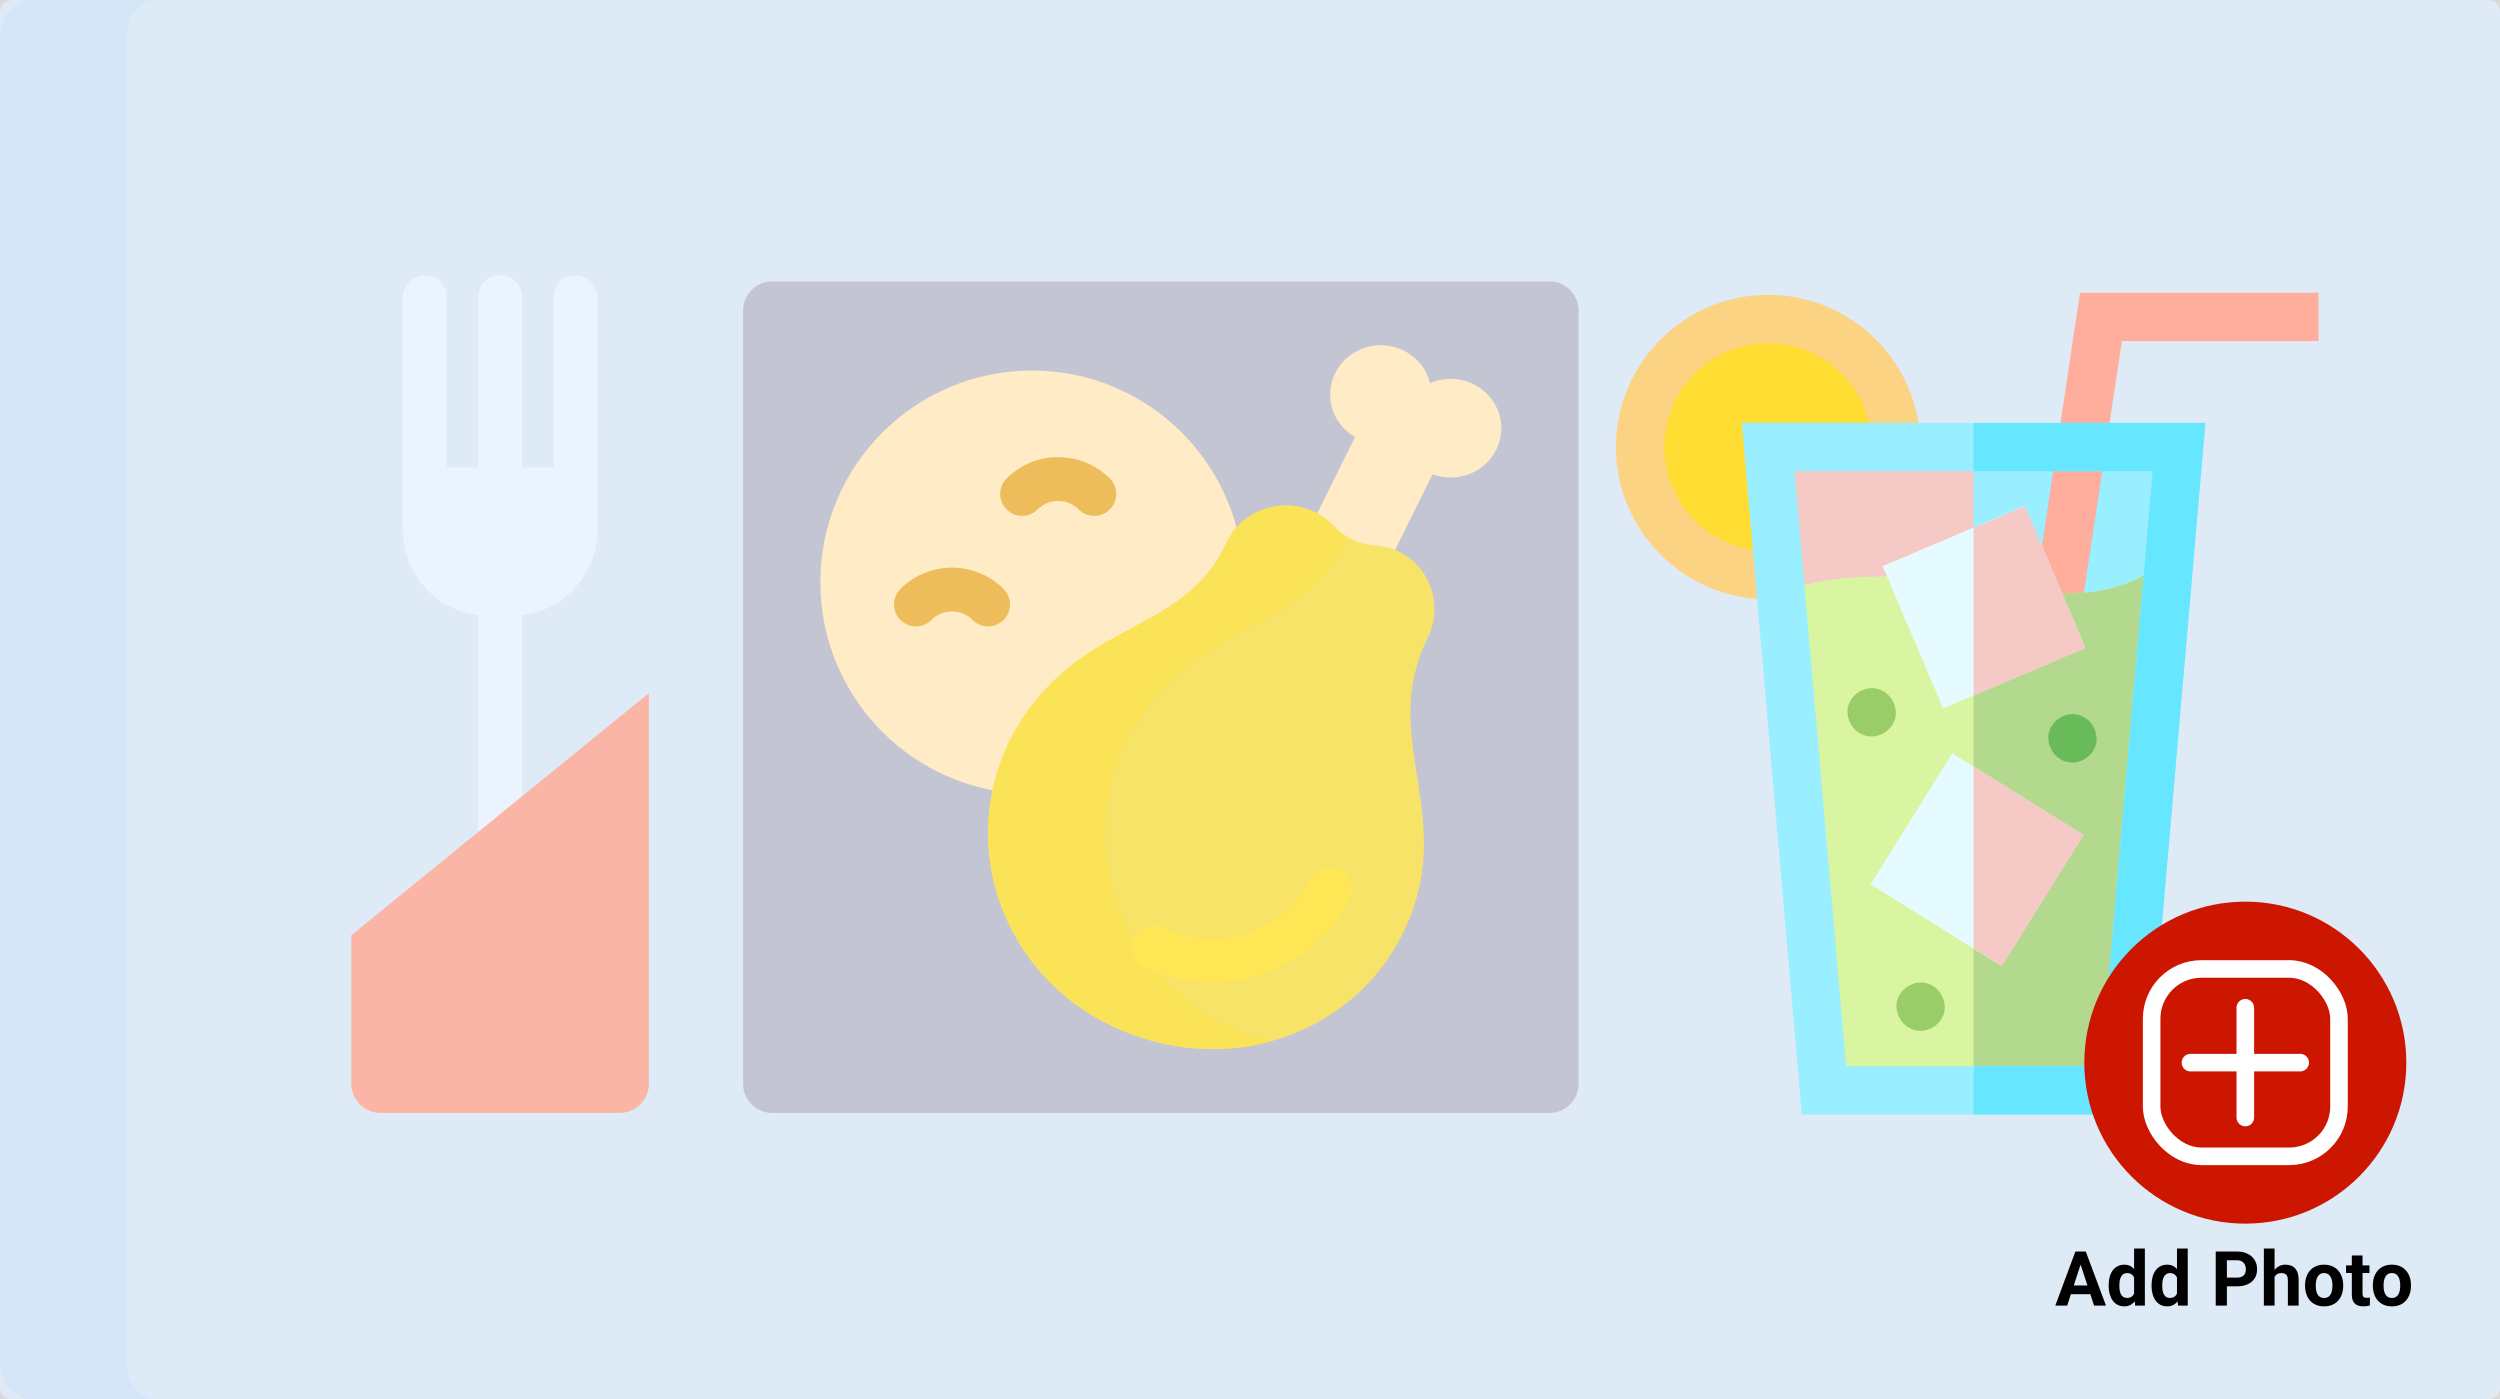 <svg width="427" height="239" viewBox="0 0 427 239" fill="none" xmlns="http://www.w3.org/2000/svg">
<rect width="427" height="239" fill="#D9D9D9"/>
<g style="mix-blend-mode:luminosity">
<path d="M425 0H2C0.895 0 0 0.895 0 2V237C0 238.105 0.895 239 2 239H425C426.105 239 427 238.105 427 237V2C427 0.895 426.105 0 425 0Z" fill="#DEEBF7"/>
<path d="M5.4 0H27C24.017 0 21.6 2.937 21.6 6.56V232.44C21.6 236.062 24.017 239 27 239H5.4C2.418 239 0 236.063 0 232.44V6.56C0 2.937 2.418 0 5.4 0Z" fill="#D4E6F8"/>
<path d="M269.632 53.054V185.097C269.632 187.857 267.395 190.093 264.636 190.093H131.912C129.152 190.093 126.916 187.857 126.916 185.097V53.054C126.916 50.295 129.152 48.059 131.912 48.059H264.636C267.395 48.059 269.632 50.295 269.632 53.054Z" fill="#C4C5D3"/>
<path d="M176.274 135.6C156.306 135.6 140.119 119.413 140.119 99.444C140.119 79.476 156.306 63.289 176.274 63.289C196.243 63.289 212.43 79.476 212.43 99.444C212.43 119.413 196.243 135.6 176.274 135.6Z" fill="#FFECC6"/>
<path d="M174.578 88.115C175.536 88.115 176.495 87.749 177.227 87.017C179.164 85.081 182.315 85.081 184.251 87.017C185.715 88.481 188.087 88.481 189.55 87.017C191.014 85.555 191.014 83.182 189.55 81.719C184.692 76.86 176.786 76.86 171.928 81.719C170.465 83.182 170.465 85.554 171.928 87.017C172.66 87.749 173.618 88.115 174.578 88.115Z" fill="#EDBD5C"/>
<path d="M156.442 106.991C157.401 106.991 158.36 106.625 159.091 105.893C161.028 103.956 164.179 103.956 166.116 105.893C167.579 107.356 169.951 107.356 171.415 105.893C172.878 104.43 172.878 102.058 171.415 100.594C166.557 95.736 158.651 95.736 153.793 100.594C152.329 102.057 152.329 104.43 153.793 105.893C154.524 106.625 155.483 106.991 156.442 106.991Z" fill="#EDBD5C"/>
<path d="M213.489 110.854L231.441 74.644C227.577 72.424 226.063 67.647 228.082 63.666C230.198 59.493 235.386 57.781 239.67 59.842C242.07 60.996 243.677 63.089 244.254 65.441C246.522 64.458 249.205 64.427 251.605 65.581C255.89 67.642 257.648 72.695 255.533 76.868C253.537 80.804 248.808 82.547 244.681 81.003L226.782 117.105L213.489 110.854Z" fill="#FFECC6"/>
<path d="M209.567 92.494C212.247 87.09 218.917 84.824 224.467 87.433C225.833 88.076 227.003 88.953 227.951 89.993C229.69 91.898 232.187 92.921 234.797 93.117C236.184 93.22 237.576 93.581 238.901 94.222C244.436 96.899 246.524 103.555 243.837 108.975C235.185 126.428 249.424 139.616 239.554 159.523C231.034 176.708 209.639 184.415 190.163 175.349C171.645 166.728 163.709 145.305 172.111 127.212C172.111 127.212 172.086 127.207 172.089 127.202C182.968 105.257 202.293 109.171 209.567 92.494Z" fill="#F8E369"/>
<path d="M172.111 127.212C172.111 127.212 172.086 127.207 172.089 127.202C182.968 105.257 202.293 109.171 209.567 92.494C212.247 87.09 218.917 84.824 224.467 87.433C225.832 88.076 227.003 88.953 227.951 89.993C228.556 90.655 229.256 91.204 230.017 91.655C229.851 91.926 229.694 92.205 229.55 92.495C222.276 109.171 202.951 105.257 192.072 127.202C192.07 127.208 192.094 127.213 192.094 127.213C183.692 145.305 191.628 166.728 210.146 175.349C212.433 176.413 214.746 177.238 217.062 177.852C208.67 180.148 199.21 179.561 190.163 175.349C171.645 166.728 163.709 145.305 172.111 127.212Z" fill="#FBE357"/>
<path d="M206.923 167.786C216.611 167.786 225.947 162.521 230.497 153.476C231.427 151.628 230.682 149.375 228.834 148.445C226.985 147.516 224.733 148.26 223.803 150.109C219.262 159.135 208.004 162.87 198.706 158.432C196.838 157.541 194.602 158.333 193.711 160.2C192.819 162.068 193.611 164.304 195.479 165.195C199.163 166.953 203.071 167.786 206.923 167.786Z" fill="#FFE654"/>
<path d="M85.416 47C87.485 47 89.162 48.677 89.162 50.747V182.605C89.162 184.674 87.485 186.352 85.416 186.352C83.347 186.352 81.669 184.674 81.669 182.605V50.747C81.669 48.677 83.347 47 85.416 47Z" fill="#EBF3FF"/>
<path d="M98.266 47C100.335 47 102.013 48.677 102.013 50.747V90.689C102.013 92.758 100.335 94.436 98.266 94.436C96.197 94.436 94.519 92.758 94.519 90.689V50.747C94.519 48.677 96.197 47 98.266 47Z" fill="#EBF3FF"/>
<path d="M72.565 47C74.634 47 76.312 48.677 76.312 50.747V90.689C76.312 92.758 74.634 94.436 72.565 94.436C70.496 94.436 68.818 92.758 68.818 90.689V50.747C68.818 48.677 70.496 47 72.565 47Z" fill="#EBF3FF"/>
<path d="M102.031 79.844V90.521C102.031 98.628 95.459 105.201 87.351 105.201H83.498C75.39 105.201 68.818 98.628 68.818 90.521V79.844H102.031Z" fill="#EBF3FF"/>
<path d="M105.835 190.093H64.996C62.236 190.093 60 187.856 60 185.097V159.733L110.831 118.385V185.097C110.831 187.856 108.595 190.093 105.835 190.093Z" fill="#FBB5A7"/>
<path d="M302.003 54.487C289.943 54.487 280.132 64.298 280.132 76.358C280.132 88.417 289.943 98.229 302.003 98.229C302.63 98.229 303.264 98.202 303.888 98.148L305.237 98.033L323.874 77.709V76.358C323.874 64.298 314.063 54.487 302.003 54.487Z" fill="#FFDD33"/>
<path d="M302.003 102.36C287.665 102.36 276 90.695 276 76.357C276 62.019 287.665 50.355 302.003 50.355C316.341 50.355 328.006 62.019 328.006 76.357H319.749C319.749 66.572 311.788 58.611 302.003 58.611C292.218 58.611 284.256 66.572 284.256 76.357C284.256 86.143 292.217 94.104 302.003 94.104C302.514 94.104 303.032 94.082 303.541 94.038L304.244 102.265C303.502 102.328 302.749 102.36 302.003 102.36Z" fill="#FBD383"/>
<path d="M299.152 74.692L308.968 187.899H365.218L375.033 74.692H299.152Z" fill="#F5CAC6"/>
<path d="M337.093 74.692V187.899H365.218L375.033 74.692H337.093Z" fill="#99EEFF"/>
<path d="M355.67 102.944L347.496 101.776L355.265 50H396V58.257H362.426L355.67 102.944Z" fill="#FFAE9E"/>
<path d="M364.442 99.165C364.371 99.201 357.143 102.765 346.147 100.841L332.609 99.09L332.538 99.082C315.289 97.204 307.306 100.173 306.974 100.3L304.452 101.269L311.606 183.787H362.646L370.246 96.131L364.442 99.165Z" fill="#D9F5A2"/>
<path d="M364.442 99.165C364.371 99.201 357.143 102.765 346.147 100.841L337.093 99.67V183.786H362.646L370.246 96.131L364.442 99.165Z" fill="#B3D98E"/>
<path d="M366.442 190.363H307.744L297.501 72.229H376.684L366.442 190.363ZM315.315 182.107H358.87L367.682 80.486H306.504L315.315 182.107Z" fill="#99EEFF"/>
<path d="M321.562 96.698L345.844 86.378L356.163 110.66L331.882 120.979L321.562 96.698Z" fill="#E6FBFF"/>
<path d="M319.487 151.035L333.449 128.654L355.83 142.616L341.868 164.997L319.487 151.035Z" fill="#E6FBFF"/>
<path d="M353.976 130.236C356.136 130.236 358.204 128.338 358.104 126.108C358.004 123.871 356.291 121.98 353.976 121.98C351.817 121.98 349.748 123.878 349.848 126.108C349.948 128.345 351.662 130.236 353.976 130.236Z" fill="#69BA59"/>
<path d="M319.68 125.79C321.839 125.79 323.908 123.891 323.808 121.662C323.708 119.425 321.994 117.534 319.68 117.534C317.521 117.534 315.452 119.432 315.552 121.662C315.652 123.899 317.366 125.79 319.68 125.79Z" fill="#9ACD68"/>
<path d="M328.043 176.07C330.202 176.07 332.271 174.172 332.171 171.942C332.071 169.706 330.357 167.814 328.043 167.814C325.883 167.814 323.814 169.713 323.914 171.942C324.014 174.179 325.728 176.07 328.043 176.07Z" fill="#9ACD68"/>
<path d="M337.093 72.229V80.486H367.681L358.87 182.107H337.093V190.363H366.442L376.684 72.229H337.093Z" fill="#66E6FF"/>
<path d="M337.093 118.811L356.193 110.7L345.877 86.406L337.093 90.137V118.811Z" fill="#F5CAC6"/>
<path d="M337.093 130.886V161.996L341.932 165.016L355.905 142.625L337.093 130.886Z" fill="#F5CAC6"/>
</g>
<circle cx="383.5" cy="181.5" r="27.5" fill="#CC1600"/>
<path d="M383.5 172.125V190.875" stroke="white" stroke-width="3" stroke-linecap="round"/>
<path d="M374.125 181.5H392.875" stroke="white" stroke-width="3" stroke-linecap="round"/>
<rect x="367.5" y="165.5" width="32" height="32" rx="8.5" stroke="white" stroke-width="3"/>
<path d="M355.583 215.338L353.069 223H351.044L354.479 213.758H355.767L355.583 215.338ZM357.671 223L355.151 215.338L354.948 213.758H356.25L359.703 223H357.671ZM357.557 219.56V221.051H352.676V219.56H357.557ZM364.501 221.502V213.25H366.342V223H364.686L364.501 221.502ZM360.16 219.648V219.515C360.16 218.99 360.219 218.514 360.337 218.087C360.456 217.655 360.629 217.285 360.858 216.976C361.086 216.667 361.368 216.428 361.702 216.259C362.036 216.09 362.417 216.005 362.845 216.005C363.247 216.005 363.598 216.09 363.898 216.259C364.203 216.428 364.461 216.669 364.673 216.982C364.889 217.291 365.062 217.657 365.193 218.081C365.325 218.5 365.42 218.959 365.479 219.458V219.75C365.42 220.228 365.325 220.673 365.193 221.083C365.062 221.493 364.889 221.853 364.673 222.162C364.461 222.467 364.203 222.704 363.898 222.873C363.594 223.042 363.238 223.127 362.832 223.127C362.405 223.127 362.024 223.04 361.689 222.867C361.359 222.693 361.08 222.45 360.852 222.137C360.627 221.824 360.456 221.455 360.337 221.032C360.219 220.609 360.16 220.148 360.16 219.648ZM361.988 219.515V219.648C361.988 219.932 362.009 220.196 362.051 220.442C362.098 220.687 362.172 220.905 362.273 221.096C362.379 221.282 362.515 221.428 362.68 221.534C362.849 221.635 363.054 221.686 363.295 221.686C363.609 221.686 363.867 221.616 364.07 221.477C364.273 221.333 364.427 221.136 364.533 220.886C364.643 220.637 364.707 220.349 364.724 220.023V219.191C364.711 218.925 364.673 218.686 364.609 218.474C364.55 218.258 364.461 218.074 364.343 217.922C364.229 217.77 364.085 217.651 363.911 217.566C363.742 217.482 363.541 217.439 363.308 217.439C363.071 217.439 362.868 217.494 362.699 217.604C362.529 217.71 362.392 217.856 362.286 218.042C362.185 218.229 362.108 218.449 362.058 218.703C362.011 218.952 361.988 219.223 361.988 219.515ZM371.827 221.502V213.25H373.667V223H372.011L371.827 221.502ZM367.485 219.648V219.515C367.485 218.99 367.544 218.514 367.663 218.087C367.781 217.655 367.955 217.285 368.183 216.976C368.412 216.667 368.693 216.428 369.027 216.259C369.362 216.09 369.743 216.005 370.17 216.005C370.572 216.005 370.923 216.09 371.224 216.259C371.528 216.428 371.786 216.669 371.998 216.982C372.214 217.291 372.387 217.657 372.519 218.081C372.65 218.5 372.745 218.959 372.804 219.458V219.75C372.745 220.228 372.65 220.673 372.519 221.083C372.387 221.493 372.214 221.853 371.998 222.162C371.786 222.467 371.528 222.704 371.224 222.873C370.919 223.042 370.563 223.127 370.157 223.127C369.73 223.127 369.349 223.04 369.015 222.867C368.685 222.693 368.405 222.45 368.177 222.137C367.952 221.824 367.781 221.455 367.663 221.032C367.544 220.609 367.485 220.148 367.485 219.648ZM369.313 219.515V219.648C369.313 219.932 369.334 220.196 369.376 220.442C369.423 220.687 369.497 220.905 369.599 221.096C369.704 221.282 369.84 221.428 370.005 221.534C370.174 221.635 370.379 221.686 370.621 221.686C370.934 221.686 371.192 221.616 371.395 221.477C371.598 221.333 371.753 221.136 371.858 220.886C371.968 220.637 372.032 220.349 372.049 220.023V219.191C372.036 218.925 371.998 218.686 371.935 218.474C371.875 218.258 371.786 218.074 371.668 217.922C371.554 217.77 371.41 217.651 371.236 217.566C371.067 217.482 370.866 217.439 370.633 217.439C370.396 217.439 370.193 217.494 370.024 217.604C369.855 217.71 369.717 217.856 369.611 218.042C369.51 218.229 369.434 218.449 369.383 218.703C369.336 218.952 369.313 219.223 369.313 219.515ZM382.046 219.706H379.691V218.22H382.046C382.41 218.22 382.707 218.161 382.935 218.042C383.164 217.92 383.331 217.75 383.437 217.535C383.542 217.319 383.595 217.076 383.595 216.805C383.595 216.53 383.542 216.274 383.437 216.037C383.331 215.8 383.164 215.609 382.935 215.465C382.707 215.321 382.41 215.25 382.046 215.25H380.352V223H378.447V213.758H382.046C382.77 213.758 383.39 213.889 383.906 214.151C384.427 214.41 384.825 214.767 385.1 215.224C385.375 215.681 385.512 216.204 385.512 216.792C385.512 217.389 385.375 217.905 385.1 218.341C384.825 218.777 384.427 219.113 383.906 219.35C383.39 219.587 382.77 219.706 382.046 219.706ZM388.496 213.25V223H386.667V213.25H388.496ZM388.235 219.325H387.734C387.738 218.847 387.802 218.406 387.924 218.004C388.047 217.598 388.223 217.247 388.451 216.951C388.68 216.65 388.953 216.417 389.27 216.252C389.592 216.087 389.947 216.005 390.336 216.005C390.675 216.005 390.982 216.054 391.257 216.151C391.536 216.244 391.775 216.396 391.974 216.608C392.177 216.815 392.334 217.088 392.444 217.427C392.554 217.765 392.609 218.176 392.609 218.658V223H390.768V218.646C390.768 218.341 390.724 218.102 390.635 217.928C390.55 217.75 390.425 217.626 390.26 217.554C390.099 217.478 389.901 217.439 389.664 217.439C389.401 217.439 389.177 217.488 388.991 217.585C388.809 217.683 388.663 217.818 388.553 217.992C388.443 218.161 388.362 218.36 388.312 218.588C388.261 218.817 388.235 219.062 388.235 219.325ZM393.707 219.636V219.502C393.707 218.999 393.779 218.535 393.923 218.112C394.067 217.685 394.276 217.315 394.551 217.001C394.826 216.688 395.165 216.445 395.567 216.271C395.969 216.094 396.43 216.005 396.951 216.005C397.471 216.005 397.935 216.094 398.341 216.271C398.747 216.445 399.088 216.688 399.363 217.001C399.642 217.315 399.854 217.685 399.998 218.112C400.141 218.535 400.213 218.999 400.213 219.502V219.636C400.213 220.135 400.141 220.598 399.998 221.026C399.854 221.449 399.642 221.819 399.363 222.137C399.088 222.45 398.749 222.693 398.347 222.867C397.945 223.04 397.484 223.127 396.963 223.127C396.443 223.127 395.979 223.04 395.573 222.867C395.171 222.693 394.831 222.45 394.551 222.137C394.276 221.819 394.067 221.449 393.923 221.026C393.779 220.598 393.707 220.135 393.707 219.636ZM395.535 219.502V219.636C395.535 219.924 395.561 220.192 395.611 220.442C395.662 220.692 395.743 220.912 395.853 221.102C395.967 221.288 396.115 221.434 396.297 221.54C396.479 221.646 396.701 221.699 396.963 221.699C397.217 221.699 397.435 221.646 397.617 221.54C397.799 221.434 397.945 221.288 398.055 221.102C398.165 220.912 398.246 220.692 398.296 220.442C398.351 220.192 398.379 219.924 398.379 219.636V219.502C398.379 219.223 398.351 218.961 398.296 218.715C398.246 218.466 398.163 218.246 398.049 218.055C397.939 217.861 397.793 217.708 397.611 217.598C397.429 217.488 397.209 217.433 396.951 217.433C396.693 217.433 396.472 217.488 396.291 217.598C396.113 217.708 395.967 217.861 395.853 218.055C395.743 218.246 395.662 218.466 395.611 218.715C395.561 218.961 395.535 219.223 395.535 219.502ZM404.701 216.132V217.427H400.702V216.132H404.701ZM401.692 214.437H403.521V220.931C403.521 221.13 403.546 221.282 403.597 221.388C403.652 221.493 403.732 221.568 403.838 221.61C403.944 221.648 404.077 221.667 404.238 221.667C404.352 221.667 404.454 221.663 404.542 221.654C404.636 221.642 404.714 221.629 404.777 221.616L404.784 222.962C404.627 223.013 404.458 223.053 404.276 223.083C404.094 223.112 403.893 223.127 403.673 223.127C403.271 223.127 402.92 223.061 402.619 222.93C402.323 222.795 402.094 222.579 401.934 222.283C401.773 221.986 401.692 221.597 401.692 221.115V214.437ZM405.285 219.636V219.502C405.285 218.999 405.357 218.535 405.501 218.112C405.645 217.685 405.854 217.315 406.129 217.001C406.404 216.688 406.743 216.445 407.145 216.271C407.547 216.094 408.008 216.005 408.529 216.005C409.049 216.005 409.513 216.094 409.919 216.271C410.325 216.445 410.666 216.688 410.941 217.001C411.22 217.315 411.432 217.685 411.576 218.112C411.72 218.535 411.792 218.999 411.792 219.502V219.636C411.792 220.135 411.72 220.598 411.576 221.026C411.432 221.449 411.22 221.819 410.941 222.137C410.666 222.45 410.327 222.693 409.925 222.867C409.523 223.04 409.062 223.127 408.542 223.127C408.021 223.127 407.558 223.04 407.151 222.867C406.749 222.693 406.409 222.45 406.129 222.137C405.854 221.819 405.645 221.449 405.501 221.026C405.357 220.598 405.285 220.135 405.285 219.636ZM407.113 219.502V219.636C407.113 219.924 407.139 220.192 407.189 220.442C407.24 220.692 407.321 220.912 407.431 221.102C407.545 221.288 407.693 221.434 407.875 221.54C408.057 221.646 408.279 221.699 408.542 221.699C408.795 221.699 409.013 221.646 409.195 221.54C409.377 221.434 409.523 221.288 409.633 221.102C409.743 220.912 409.824 220.692 409.875 220.442C409.93 220.192 409.957 219.924 409.957 219.636V219.502C409.957 219.223 409.93 218.961 409.875 218.715C409.824 218.466 409.741 218.246 409.627 218.055C409.517 217.861 409.371 217.708 409.189 217.598C409.007 217.488 408.787 217.433 408.529 217.433C408.271 217.433 408.051 217.488 407.869 217.598C407.691 217.708 407.545 217.861 407.431 218.055C407.321 218.246 407.24 218.466 407.189 218.715C407.139 218.961 407.113 219.223 407.113 219.502Z" fill="black"/>
</svg>
